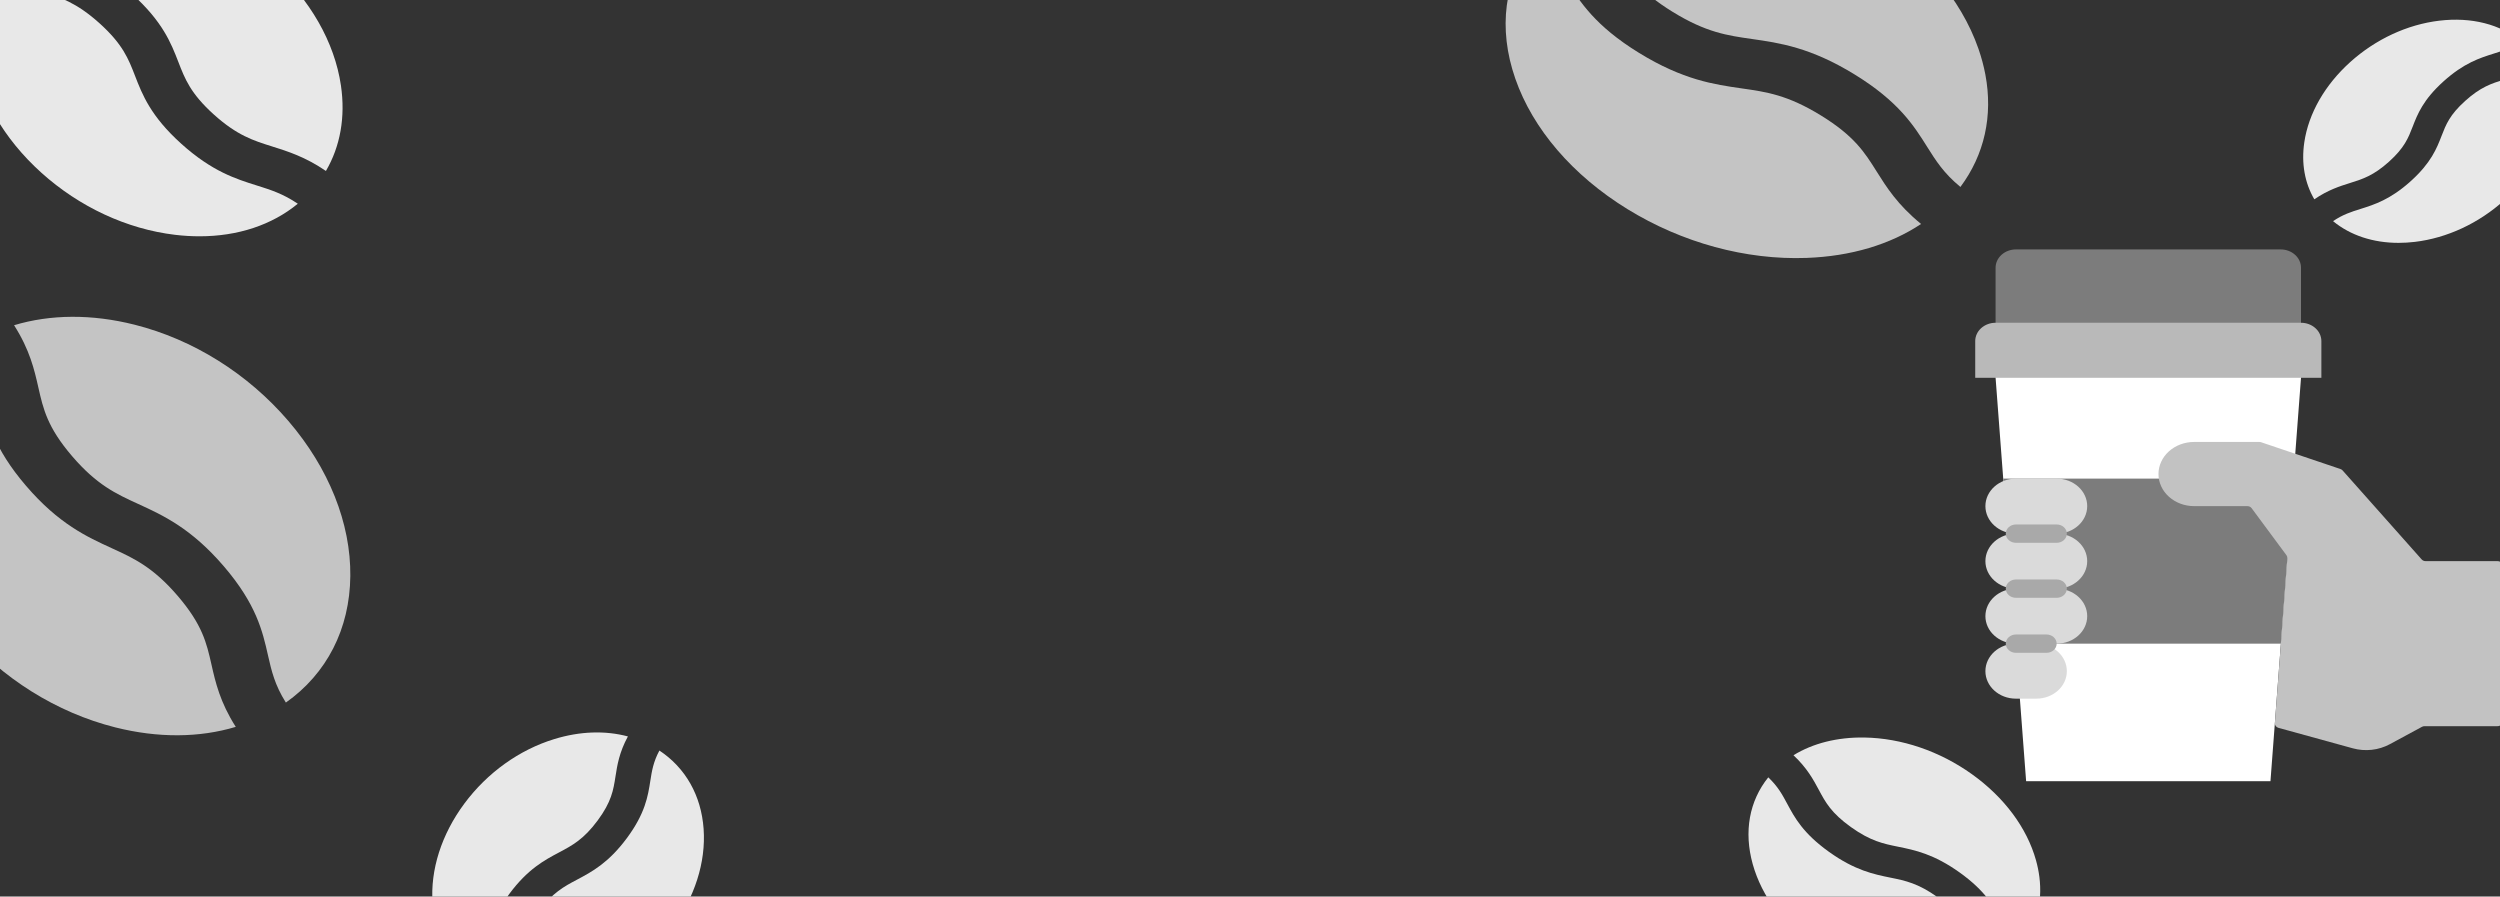 <svg viewBox="0 0 343 123" fill="none" xmlns="http://www.w3.org/2000/svg">
  <rect x="0" y="0" width="343" height="123" fill="#333333" stroke="none"/>
  <g>
    <path d="M273.794 48.057V51.831L277.984 107.178H311.508L315.699 51.831V48.057H273.794Z" fill="white"/>
    <path d="M314.651 65.667L312.936 88.309H276.556L274.841 65.667H314.651Z" fill="#7C7C7C"/>
    <path d="M276.587 34.22H312.905C313.646 34.22 314.357 34.485 314.881 34.957C315.405 35.429 315.699 36.069 315.699 36.736V45.541H273.794V36.736C273.794 36.069 274.088 35.429 274.612 34.957C275.136 34.485 275.846 34.22 276.587 34.22Z" fill="#7C7C7C"/>
    <path d="M273.794 44.283H315.699C316.44 44.283 317.15 44.548 317.674 45.02C318.198 45.491 318.493 46.131 318.493 46.798V51.83H271V46.798C271 46.131 271.294 45.491 271.818 45.02C272.342 44.548 273.053 44.283 273.794 44.283Z" fill="#B9B9B9"/>
    <path d="M277.18 92.195L276.588 92.083L277.18 92.195Z" fill="#DADADA"/>
    <path d="M282.175 65.667H276.587C274.273 65.667 272.397 67.356 272.397 69.44C272.397 71.525 274.273 73.214 276.587 73.214H282.175C284.489 73.214 286.365 71.525 286.365 69.44C286.365 67.356 284.489 65.667 282.175 65.667Z" fill="#DADADA"/>
    <path d="M282.175 73.214H276.587C274.273 73.214 272.397 74.904 272.397 76.988C272.397 79.072 274.273 80.762 276.587 80.762H282.175C284.489 80.762 286.365 79.072 286.365 76.988C286.365 74.904 284.489 73.214 282.175 73.214Z" fill="#DADADA"/>
    <path d="M282.175 80.762H276.587C274.273 80.762 272.397 82.451 272.397 84.535C272.397 86.62 274.273 88.309 276.587 88.309H282.175C284.489 88.309 286.365 86.62 286.365 84.535C286.365 82.451 284.489 80.762 282.175 80.762Z" fill="#DADADA"/>
    <path d="M279.381 88.309H276.587C274.273 88.309 272.397 89.998 272.397 92.082C272.397 94.167 274.273 95.856 276.587 95.856H279.381C281.695 95.856 283.571 94.167 283.571 92.082C283.571 89.998 281.695 88.309 279.381 88.309Z" fill="#DADADA"/>
    <path d="M282.175 74.473H276.587C276.217 74.473 275.862 74.34 275.6 74.104C275.338 73.868 275.19 73.548 275.19 73.215C275.19 72.881 275.338 72.561 275.6 72.325C275.862 72.089 276.217 71.957 276.587 71.957H282.175C282.545 71.957 282.9 72.089 283.162 72.325C283.424 72.561 283.571 72.881 283.571 73.215C283.571 73.548 283.424 73.868 283.162 74.104C282.9 74.34 282.545 74.473 282.175 74.473Z" fill="#A9A9A9"/>
    <path d="M282.175 82.02H276.587C276.217 82.02 275.862 81.887 275.6 81.651C275.338 81.416 275.19 81.096 275.19 80.762C275.19 80.428 275.338 80.109 275.6 79.873C275.862 79.637 276.217 79.504 276.587 79.504H282.175C282.545 79.504 282.9 79.637 283.162 79.873C283.424 80.109 283.571 80.428 283.571 80.762C283.571 81.096 283.424 81.416 283.162 81.651C282.9 81.887 282.545 82.02 282.175 82.02Z" fill="#A9A9A9"/>
    <path d="M280.778 89.567H276.587C276.217 89.567 275.862 89.434 275.6 89.199C275.338 88.963 275.19 88.643 275.19 88.309C275.19 87.975 275.338 87.656 275.6 87.42C275.862 87.184 276.217 87.051 276.587 87.051H280.778C281.148 87.051 281.504 87.184 281.766 87.42C282.027 87.656 282.175 87.975 282.175 88.309C282.175 88.643 282.027 88.963 281.766 89.199C281.504 89.434 281.148 89.567 280.778 89.567Z" fill="#A9A9A9"/>
    <path d="M343.367 77.617V99.001C343.367 99.168 343.293 99.328 343.162 99.446C343.031 99.564 342.853 99.63 342.668 99.63H332.655C332.528 99.63 332.404 99.661 332.295 99.72L327.874 102.109C327.12 102.516 326.278 102.777 325.405 102.873C324.531 102.97 323.645 102.9 322.803 102.668L312.605 99.861C312.454 99.82 312.323 99.733 312.233 99.616C312.144 99.499 312.101 99.358 312.112 99.216L312.987 87.642L313.826 76.579C313.836 76.44 313.795 76.302 313.71 76.187L308.923 69.721C308.859 69.634 308.772 69.564 308.671 69.515C308.569 69.466 308.456 69.441 308.341 69.441H301.032C299.736 69.441 298.492 68.977 297.575 68.151C296.658 67.326 296.143 66.206 296.143 65.038C296.143 63.871 296.658 62.751 297.575 61.925C298.492 61.1 299.736 60.636 301.032 60.636H309.985C310.068 60.636 310.151 60.649 310.229 60.676L314.909 62.257L315.076 62.313L321.105 64.349C321.223 64.388 321.327 64.456 321.406 64.545L332.252 76.752C332.317 76.826 332.4 76.885 332.494 76.926C332.589 76.967 332.692 76.988 332.797 76.988H342.668C342.853 76.988 343.031 77.055 343.162 77.172C343.293 77.29 343.367 77.45 343.367 77.617Z" fill="#C2C2C2"/>
    <path d="M327.774 22.181C329.898 20.268 330.416 18.933 331.015 17.387C331.687 15.653 332.449 13.688 335.253 11.162C338.057 8.637 340.239 7.951 342.165 7.346C343.422 6.951 344.555 6.595 345.905 5.68C343.038 3.322 339.075 2.313 334.677 2.837C330.277 3.361 325.937 5.378 322.454 8.514C318.971 11.65 316.733 15.559 316.15 19.521C315.725 22.415 316.209 25.101 317.523 27.345C319.413 26.054 321.004 25.554 322.45 25.1C324.167 24.56 325.65 24.094 327.774 22.181Z" fill="#E8E8E8"/>
    <path d="M343.55 10.922C341.834 11.461 340.351 11.927 338.227 13.841C336.102 15.754 335.585 17.089 334.986 18.635C334.314 20.369 333.552 22.334 330.748 24.86C327.944 27.385 325.761 28.071 323.836 28.676C322.578 29.071 321.446 29.428 320.095 30.341C322.467 32.292 325.588 33.321 329.085 33.321C329.816 33.321 330.563 33.276 331.323 33.185C335.723 32.661 340.064 30.645 343.546 27.509C347.029 24.372 349.268 20.463 349.85 16.501C350.275 13.607 349.791 10.922 348.478 8.677C346.587 9.968 344.996 10.468 343.55 10.922Z" fill="#E8E8E8"/>
    <path d="M265.869 123.116C263.169 121.184 261.411 120.827 259.375 120.414C257.091 119.95 254.503 119.425 250.939 116.875C247.375 114.324 246.222 112.173 245.204 110.275C244.54 109.035 243.941 107.918 242.607 106.651C239.995 109.903 239.234 114.105 240.472 118.553C241.711 123.002 244.83 127.197 249.256 130.363C253.682 133.531 258.925 135.319 264.018 135.4C267.739 135.459 271.075 134.611 273.746 132.969C271.865 131.196 271.024 129.628 270.26 128.202C269.353 126.509 268.569 125.048 265.869 123.116Z" fill="#E8E8E8"/>
    <path d="M249.551 108.385C250.458 110.078 251.242 111.539 253.942 113.471C256.642 115.403 258.4 115.76 260.436 116.173C262.72 116.637 265.308 117.162 268.872 119.712C272.436 122.262 273.589 124.414 274.607 126.312C275.271 127.552 275.871 128.668 277.204 129.936C279.365 127.246 280.26 123.907 279.803 120.315C279.708 119.565 279.553 118.803 279.339 118.035C278.101 113.585 274.981 109.391 270.555 106.224C266.129 103.057 260.887 101.268 255.794 101.188C252.073 101.129 248.736 101.977 246.066 103.618C247.946 105.391 248.787 106.959 249.551 108.385Z" fill="#E8E8E8"/>
    <path d="M249.84 15.845C245.258 13.025 242.35 12.611 238.984 12.131C235.209 11.592 230.929 10.982 224.88 7.259C218.831 3.537 216.76 0.239 214.933 -2.67C213.739 -4.571 212.663 -6.282 210.373 -8.169C206.378 -2.816 205.493 3.878 207.9 10.793C210.308 17.709 215.771 24.064 223.283 28.688C230.796 33.311 239.525 35.69 247.864 35.386C253.957 35.165 259.343 33.544 263.571 30.728C260.342 28.09 258.832 25.686 257.459 23.501C255.83 20.906 254.423 18.666 249.84 15.845Z" fill="#C4C4C4"/>
    <path d="M221.882 -6.02C223.511 -3.426 224.918 -1.185 229.501 1.635C234.083 4.455 236.991 4.869 240.357 5.349C244.132 5.888 248.412 6.498 254.461 10.221C260.51 13.944 262.582 17.241 264.409 20.151C265.603 22.051 266.679 23.762 268.969 25.65C272.273 21.221 273.451 15.877 272.396 10.248C272.175 9.072 271.858 7.883 271.442 6.688C269.035 -0.228 263.571 -6.583 256.059 -11.207C248.547 -15.83 239.817 -18.209 231.478 -17.905C225.385 -17.684 219.999 -16.063 215.771 -13.247C219 -10.609 220.51 -8.205 221.882 -6.02Z" fill="#C4C4C4"/>
    <path d="M29.339 15.712C26.153 12.842 25.376 10.839 24.478 8.52C23.47 5.919 22.328 2.971 18.121 -0.817C13.915 -4.605 10.641 -5.634 7.753 -6.541C5.867 -7.134 4.168 -7.669 2.142 -9.04C6.443 -12.577 12.388 -14.091 18.985 -13.305C25.584 -12.518 32.095 -9.494 37.319 -4.79C42.544 -0.085 45.901 5.778 46.775 11.721C47.413 16.063 46.686 20.09 44.716 23.456C41.881 21.521 39.494 20.771 37.325 20.089C34.75 19.28 32.526 18.581 29.339 15.712Z" fill="#E8E8E8"/>
    <path d="M5.675 -1.177C8.25 -0.368 10.474 0.33 13.661 3.2C16.847 6.07 17.623 8.072 18.522 10.392C19.529 12.993 20.672 15.941 24.878 19.729C29.085 23.517 32.358 24.546 35.247 25.453C37.133 26.046 38.832 26.581 40.858 27.951C37.3 30.878 32.619 32.42 27.373 32.42C26.277 32.42 25.156 32.353 24.016 32.217C17.416 31.43 10.905 28.406 5.681 23.702C0.457 18.998 -2.901 13.134 -3.774 7.191C-4.413 2.849 -3.686 -1.178 -1.716 -4.544C1.119 -2.609 3.506 -1.859 5.675 -1.177Z" fill="#E8E8E8"/>
    <path d="M73.899 125.048C75.815 122.467 77.368 121.643 79.167 120.69C81.184 119.62 83.471 118.409 86 115.001C88.53 111.592 88.899 109.227 89.224 107.139C89.436 105.776 89.629 104.548 90.469 102.974C94.059 105.353 96.208 109.145 96.536 113.721C96.865 118.299 95.317 123.15 92.175 127.383C89.034 131.616 84.648 134.76 79.826 136.237C76.303 137.316 72.838 137.426 69.738 136.596C70.928 134.391 71.197 132.666 71.442 131.099C71.732 129.237 71.983 127.63 73.899 125.048Z" fill="#E8E8E8"/>
    <path d="M84.444 106.535C84.154 108.396 83.903 110.004 81.987 112.585C80.071 115.167 78.518 115.99 76.719 116.944C74.701 118.013 72.415 119.225 69.886 122.633C67.356 126.041 66.987 128.407 66.662 130.495C66.449 131.858 66.257 133.086 65.417 134.66C62.447 132.692 60.463 129.758 59.681 126.212C59.517 125.472 59.406 124.704 59.349 123.913C59.02 119.336 60.569 114.484 63.71 110.251C66.851 106.019 71.237 102.874 76.06 101.398C79.583 100.318 83.048 100.209 86.147 101.038C84.957 103.243 84.688 104.968 84.444 106.535Z" fill="#E8E8E8"/>
    <path d="M9.897 62.59C13.291 66.545 15.915 67.747 18.953 69.138C22.36 70.699 26.222 72.467 30.702 77.688C35.182 82.909 36.023 86.621 36.765 89.896C37.25 92.035 37.688 93.961 39.221 96.393C44.854 92.409 47.987 86.287 48.064 79.041C48.142 71.793 45.121 64.231 39.557 57.747C33.993 51.263 26.503 46.576 18.467 44.55C12.595 43.069 6.917 43.115 1.931 44.621C4.099 48.027 4.713 50.733 5.27 53.193C5.932 56.113 6.503 58.635 9.897 62.59Z" fill="#C4C4C4"/>
    <path d="M29.008 91.153C28.346 88.233 27.774 85.711 24.381 81.756C20.987 77.801 18.363 76.599 15.325 75.208C11.918 73.648 8.056 71.879 3.576 66.658C-0.904 61.437 -1.746 57.725 -2.488 54.45C-2.973 52.311 -3.411 50.385 -4.943 47.953C-9.603 51.248 -12.553 56.006 -13.476 61.653C-13.669 62.833 -13.774 64.052 -13.787 65.304C-13.865 72.552 -10.844 80.115 -5.28 86.598C0.283 93.082 7.773 97.769 15.81 99.795C21.682 101.276 27.36 101.23 32.346 99.725C30.178 96.319 29.565 93.612 29.008 91.153Z" fill="#C4C4C4"/>
  </g>
</svg>
